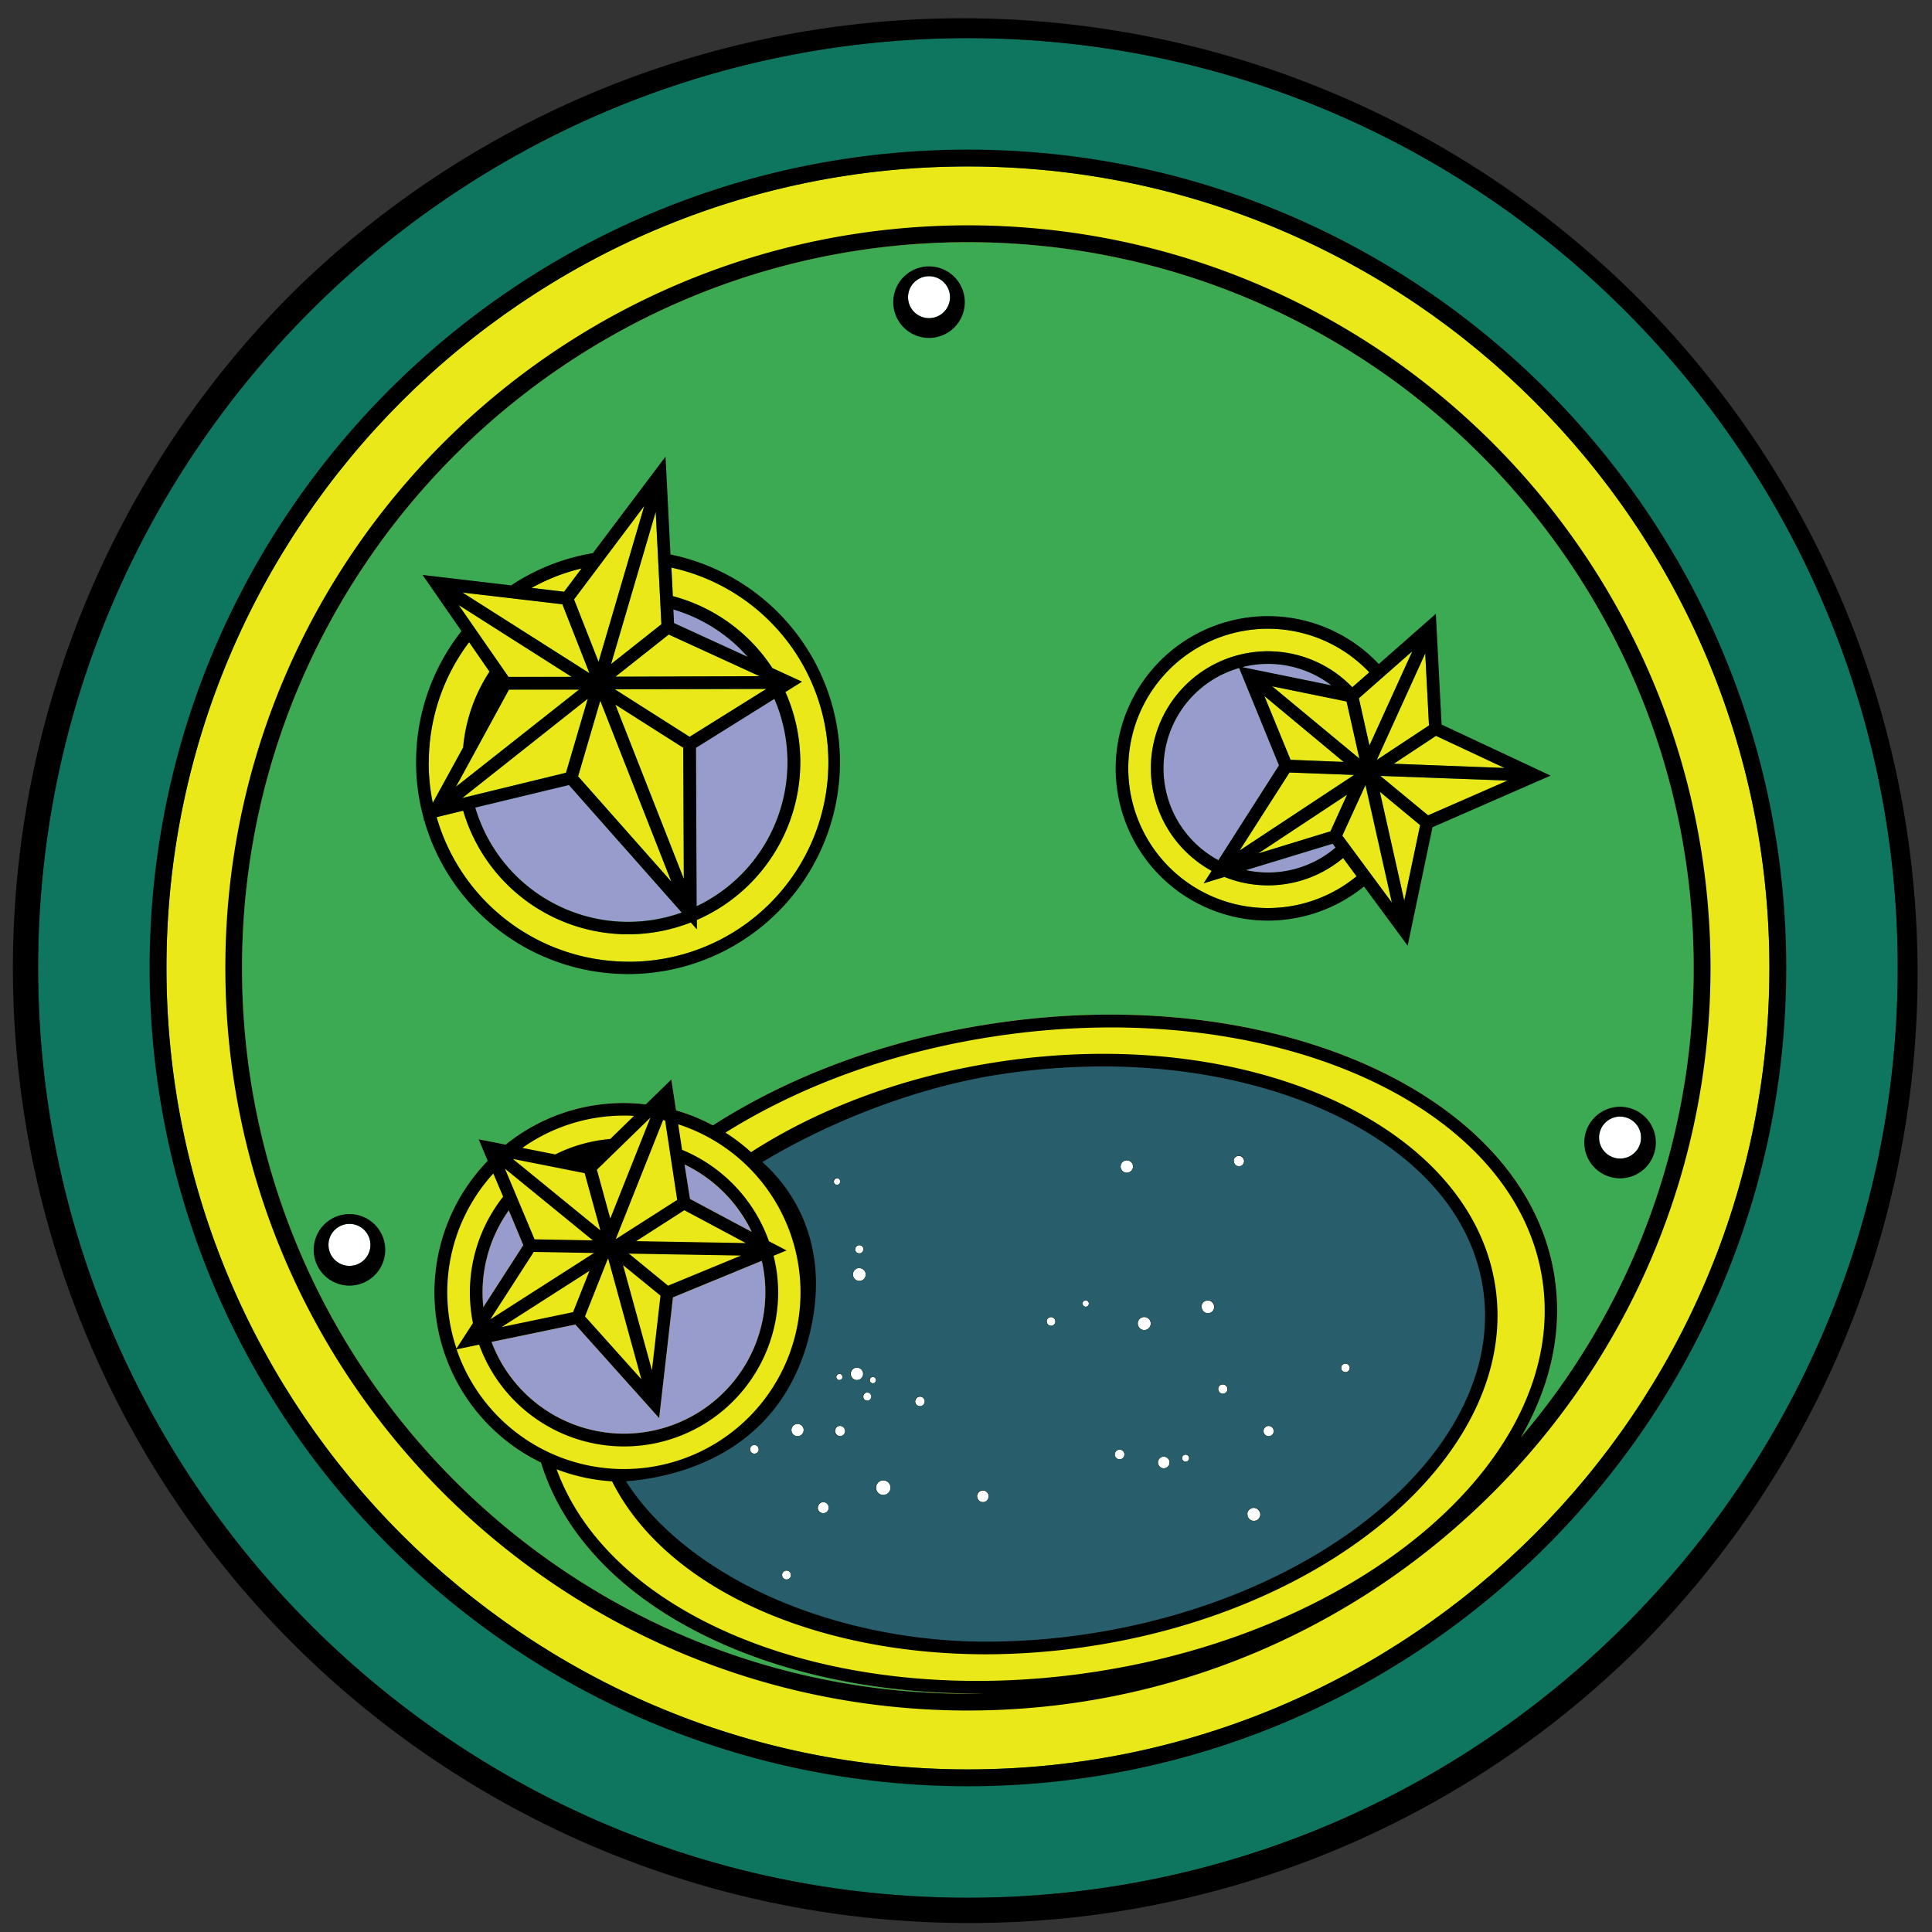<svg xmlns="http://www.w3.org/2000/svg" width="500" height="500" viewBox="0 0 500 500">
  <rect x="0" y="0" width="500" height="500" fill="#333333" stroke="none"/>
  <title>magistracy-of-canopus_COLOR</title>
  <g id="n5">
    <path d="M250.5,9.87C117.81,9.87,9.87,117.81,9.87,250.5S117.81,491.13,250.5,491.13,491.13,383.19,491.13,250.5,383.19,9.87,250.5,9.87Z" style="fill: #0e755e"/>
  </g>
  <g id="n4">
    <path d="M402.37,330.76c-7-47.19-72-76.76-144.88-65.91-27.1,4-52.3,13.16-73,26.42a48.46,48.46,0,0,0-9.52-3.88l-1.23-8-6.62,6.45a48.46,48.46,0,0,0-36.25,10.41l-7-1.38,2.34,5.59A48.93,48.93,0,0,0,140,378.51c6.32,20.56,24.22,37.74,50.49,48.43,18.42,7.49,39.9,11.35,62.38,11.33l2.34,0c-1.58,0-3.16.07-4.75.07-103.57,0-187.82-84.25-187.82-187.82S146.93,62.68,250.5,62.68,438.32,146.93,438.32,250.5A187,187,0,0,1,393.6,372C401.17,358.9,404.46,344.84,402.37,330.76Z" style="fill: #3ca953"/>
  </g>
  <g id="n3">
    <path d="M250.5,43.08c-114.37,0-207.42,93.05-207.42,207.42S136.13,457.92,250.5,457.92,457.92,364.87,457.92,250.5,364.87,43.08,250.5,43.08ZM393.6,372c7.58-13.12,10.87-27.19,8.78-41.27-7-47.19-72-76.76-144.88-65.91-27.1,4-52.3,13.16-73,26.42a48.46,48.46,0,0,0-9.52-3.88l-1.23-8-6.62,6.45a48.46,48.46,0,0,0-36.25,10.41l-7-1.38,2.34,5.59A48.93,48.93,0,0,0,140,378.51c6.32,20.56,24.22,37.74,50.49,48.43,18.42,7.49,39.9,11.35,62.38,11.33l2.34,0c-1.58,0-3.16.07-4.75.07-103.57,0-187.82-84.25-187.82-187.82S146.93,62.68,250.5,62.68,438.32,146.93,438.32,250.5A187,187,0,0,1,393.6,372Z" style="fill: #ebe819"/>
    <path d="M150.47,147.12l-4.51,6-8.4-1A50.69,50.69,0,0,1,150.47,147.12Z" style="fill: #ebe819"/>
    <path d="M110.95,197.28a51.69,51.69,0,0,1,10.43-31.1l5.28,7.63a42.62,42.62,0,0,0-6.82,19.62L112,207.78A51.61,51.61,0,0,1,110.95,197.28Z" style="fill: #ebe819"/>
    <path d="M162.54,248.87A51.67,51.67,0,0,1,113,211.48l6.87-1.67a44.48,44.48,0,0,0,58.91,28.92l1.56,1.76v-2.4a44.57,44.57,0,0,0,22.92-59l4.29-2.67-7.66-3.52a44.34,44.34,0,0,0-25.76-18.62l-.37-7.38a51.59,51.59,0,0,1-11.15,102Z" style="fill: #ebe819"/>
    <path d="M328.15,235a36.14,36.14,0,1,1,26.22-61l-4.4,3.86a30.28,30.28,0,1,0-36.4,47.52l-2.05,3.21,5.36-1.64a30.23,30.23,0,0,0,30.71-4.89l3.48,4.72A36.07,36.07,0,0,1,328.15,235Z" style="fill: #ebe819"/>
    <polygon points="159.25 182.34 176.83 193.51 176.97 227.45 159.25 182.34" style="fill: #ebe819"/>
    <polygon points="173.74 228.17 149.61 200.91 155.35 181.35 173.74 228.17" style="fill: #ebe819"/>
    <polygon points="178.46 190.68 159.11 178.38 198.32 178.29 178.46 190.68" style="fill: #ebe819"/>
    <polygon points="159.27 175.12 173.06 164.21 196.61 175.03 159.27 175.12" style="fill: #ebe819"/>
    <polygon points="158.13 171.85 169.69 132.45 171.16 161.54 158.13 171.85" style="fill: #ebe819"/>
    <polygon points="154.9 171.27 148.55 155.12 166.73 130.92 154.9 171.27" style="fill: #ebe819"/>
    <polygon points="145.53 156.37 152.54 174.21 119.68 153.33 145.53 156.37" style="fill: #ebe819"/>
    <polygon points="147.92 175.15 131.58 175.19 118.7 156.58 147.92 175.15" style="fill: #ebe819"/>
    <polygon points="131.7 178.45 149.85 178.41 118.02 203.61 131.7 178.45" style="fill: #ebe819"/>
    <polygon points="152.1 180.79 146.48 199.96 119.63 206.5 152.1 180.79" style="fill: #ebe819"/>
    <polygon points="389.37 198.75 360.71 197.66 371.63 190.44 389.37 198.75" style="fill: #ebe819"/>
    <polygon points="369.82 187.72 356.31 196.65 368.85 169.07 369.82 187.72" style="fill: #ebe819"/>
    <polygon points="344.32 215.13 325.62 220.85 348.63 205.65 344.32 215.13" style="fill: #ebe819"/>
    <polygon points="348.49 181.52 351.81 196.3 329.24 177.59 348.49 181.52" style="fill: #ebe819"/>
    <polygon points="347.74 197.17 333.96 196.64 327.18 180.12 347.74 197.17" style="fill: #ebe819"/>
    <polygon points="333.72 199.9 350.43 200.54 320.8 220.12 333.72 199.9" style="fill: #ebe819"/>
    <polygon points="354.4 192.95 351.66 180.72 365.5 168.56 354.4 192.95" style="fill: #ebe819"/>
    <polygon points="347.38 216.28 353.35 203.17 360.18 233.62 347.38 216.28" style="fill: #ebe819"/>
    <polygon points="357.09 204.92 367.52 213.56 363.41 233.13 357.09 204.92" style="fill: #ebe819"/>
    <polygon points="369.59 211.04 357.24 200.8 390.16 202.05 369.59 211.04" style="fill: #ebe819"/>
  </g>
  <g id="n2">
    <circle cx="240.43" cy="76.91" r="5.43" style="fill: #fff"/>
    <circle cx="419.27" cy="294.41" r="5.43" style="fill: #fff"/>
    <circle cx="90.44" cy="322.18" r="5.43" style="fill: #fff"/>
    <circle cx="216.62" cy="305.77" r="0.86" style="fill: #fff"/>
    <circle cx="222.36" cy="329.82" r="1.66" style="fill: #fff"/>
    <circle cx="222.36" cy="323.28" r="1.06" style="fill: #fff"/>
    <circle cx="272.04" cy="341.98" r="1.13" style="fill: #fff"/>
    <circle cx="281" cy="337.35" r="0.83" style="fill: #fff"/>
    <circle cx="289.78" cy="376.42" r="1.26" style="fill: #fff"/>
    <circle cx="291.64" cy="301.9" r="1.61" style="fill: #fff"/>
    <circle cx="296.15" cy="342.53" r="1.69" style="fill: #fff"/>
    <circle cx="301.2" cy="378.48" r="1.51" style="fill: #fff"/>
    <circle cx="306.85" cy="377.34" r="0.92" style="fill: #fff"/>
    <circle cx="312.63" cy="338.18" r="1.66" style="fill: #fff"/>
    <circle cx="316.5" cy="359.46" r="1.21" style="fill: #fff"/>
    <circle cx="320.68" cy="300.44" r="1.36" style="fill: #fff"/>
    <circle cx="324.54" cy="391.88" r="1.7" style="fill: #fff"/>
    <circle cx="328.3" cy="370.36" r="1.33" style="fill: #fff"/>
    <circle cx="348.2" cy="354.03" r="1.11" style="fill: #fff"/>
    <circle cx="206.38" cy="370.1" r="1.59" style="fill: #fff"/>
    <circle cx="203.54" cy="407.62" r="1.16" style="fill: #fff"/>
    <circle cx="195.21" cy="375.09" r="1.13" style="fill: #fff"/>
    <circle cx="213.07" cy="390.18" r="1.43" style="fill: #fff"/>
    <circle cx="217.22" cy="356.34" r="0.81" style="fill: #fff"/>
    <circle cx="225.92" cy="357.16" r="0.82" style="fill: #fff"/>
    <circle cx="228.62" cy="385" r="1.89" style="fill: #fff"/>
    <circle cx="224.48" cy="361.43" r="1.06" style="fill: #fff"/>
    <circle cx="221.8" cy="355.54" r="1.61" style="fill: #fff"/>
    <circle cx="238.11" cy="362.67" r="1.24" style="fill: #fff"/>
    <circle cx="254.41" cy="387.24" r="1.51" style="fill: #fff"/>
    <circle cx="217.4" cy="370.36" r="1.33" style="fill: #fff"/>
  </g>
  <g id="n1">
    <path d="M321.47,172.67a27,27,0,0,1,23.08,4.71Z" style="fill: #979ccc"/>
    <path d="M320.68,172.89,331,198.07l-15.68,24.55a27,27,0,0,1,5.35-49.73Z" style="fill: #979ccc"/>
    <path d="M344.87,218.37l.76,1a26.9,26.9,0,0,1-23.2,5.84Z" style="fill: #979ccc"/>
    <path d="M147.22,203.14l29.2,33A41.24,41.24,0,0,1,123,209Z" style="fill: #979ccc"/>
    <path d="M180.09,193.51l20.29-12.67a41.29,41.29,0,0,1-20.12,53.67Z" style="fill: #979ccc"/>
    <path d="M174.41,161.23l-.18-3.52A41.07,41.07,0,0,1,193.51,170Z" style="fill: #979ccc"/>
    <path d="M148.92,342.8,170.59,367l3.57-31.24,23-9.47a36.6,36.6,0,0,1-69.95,21Z" style="fill: #979ccc"/>
    <path d="M177.13,301.37a37,37,0,0,1,17.4,17.45l-16-8.54Z" style="fill: #979ccc"/>
    <path d="M131.66,313.25l3.76,9-10.35,16.06c-.12-1.24-.2-2.5-.2-3.79A36.69,36.69,0,0,1,131.66,313.25Z" style="fill: #979ccc"/>
  </g>
  <g id="Base">
    <path d="M250.5,497.67A247.17,247.17,0,0,1,75.73,75.73,247.17,247.17,0,0,1,425.27,425.27,245.55,245.55,0,0,1,250.5,497.67Zm0-487.8C117.81,9.87,9.87,117.81,9.87,250.5S117.81,491.13,250.5,491.13,491.13,383.19,491.13,250.5,383.19,9.87,250.5,9.87Z"/>
    <path d="M250.5,462.28c-116.78,0-211.78-95-211.78-211.78s95-211.78,211.78-211.78,211.78,95,211.78,211.78S367.28,462.28,250.5,462.28Zm0-419.2c-114.37,0-207.42,93.05-207.42,207.42S136.13,457.92,250.5,457.92,457.92,364.87,457.92,250.5,364.87,43.08,250.5,43.08Z"/>
    <path d="M240.43,68.94a9.26,9.26,0,1,0,9.26,9.26A9.26,9.26,0,0,0,240.43,68.94Zm0,13.4a5.43,5.43,0,1,1,5.43-5.43A5.43,5.43,0,0,1,240.43,82.34Z"/>
    <path d="M419.27,286.43a9.26,9.26,0,1,0,9.26,9.26A9.26,9.26,0,0,0,419.27,286.43Zm0,13.4a5.43,5.43,0,1,1,5.43-5.43A5.43,5.43,0,0,1,419.27,299.84Z"/>
    <path d="M90.44,314.2a9.26,9.26,0,1,0,9.26,9.26A9.26,9.26,0,0,0,90.44,314.2Zm0,13.4a5.43,5.43,0,1,1,5.43-5.43A5.43,5.43,0,0,1,90.44,327.6Z"/>
    <path d="M173.52,143.54l-1.28-25.38-18.81,25a54.14,54.14,0,0,0-21.14,8.33l-22.93-2.7,10.07,14.54A54.74,54.74,0,0,0,109.71,212l-.15.27.21-.05a54.85,54.85,0,1,0,63.74-68.72Zm-14.27,38.81,17.58,11.17.14,33.94Zm14.5,45.83-24.14-27.26,5.74-19.57Zm4.72-37.49-19.35-12.3,39.21-.1Zm-19.19-15.56,13.79-10.91L196.61,175Zm-1.14-3.26,11.56-39.4,1.47,29.09Zm-3.23-.58-6.35-16.16,18.18-24.2Zm-9.36-14.9,7,17.84-32.87-20.88Zm2.39,18.78-16.34,0L118.7,156.58Zm-16.22,3.31,18.15,0L118,203.61Zm20.41,2.34L146.48,200l-26.85,6.54Zm-4.89,22.35,29.2,33A41.24,41.24,0,0,1,123,209Zm32.88-9.63,20.29-12.67a41.29,41.29,0,0,1-20.12,53.67Zm-5.68-32.28-.18-3.52A41.07,41.07,0,0,1,193.51,170Zm-23.94-14.11-4.51,6-8.4-1A50.69,50.69,0,0,1,150.47,147.12Zm-39.52,50.15a51.69,51.69,0,0,1,10.43-31.1l5.28,7.63a42.62,42.62,0,0,0-6.82,19.62L112,207.78A51.61,51.61,0,0,1,110.95,197.28Zm51.59,51.59A51.67,51.67,0,0,1,113,211.48l6.87-1.67a44.48,44.48,0,0,0,58.91,28.92l1.56,1.76v-2.4a44.57,44.57,0,0,0,22.92-59l4.29-2.67-7.66-3.52a44.34,44.34,0,0,0-25.76-18.62l-.37-7.38a51.59,51.59,0,0,1-11.15,102Z"/>
    <path d="M373.08,187.51l-1.48-28.66-14.77,13A39.4,39.4,0,1,0,353,229.42l11.3,15.32,6.43-30.65,30.57-13.36Zm16.29,11.24-28.66-1.09,10.92-7.22Zm-19.55-11-13.51,8.93,12.54-27.58Zm-25.5,27.4-18.7,5.73,23-15.21Zm4.17-33.6,3.31,14.77-22.56-18.7Zm-.76,15.64L334,196.64l-6.78-16.52Zm-14,2.74,16.72.63L320.8,220.12Zm20.69-7-2.74-12.23,13.84-12.17Zm-32.94-20.28a27,27,0,0,1,23.08,4.71Zm-.79.22L331,198.07l-15.68,24.55a27,27,0,0,1,5.35-49.73Zm24.2,45.48.76,1a26.9,26.9,0,0,1-23.2,5.84Zm2.51-2.1,6-13.11,6.83,30.45Zm9.7-11.36,10.43,8.65-4.1,19.57ZM328.15,235a36.14,36.14,0,1,1,26.22-61l-4.4,3.86a30.28,30.28,0,1,0-36.4,47.52l-2.05,3.21,5.36-1.64a30.23,30.23,0,0,0,30.71-4.89l3.48,4.72A36.07,36.07,0,0,1,328.15,235ZM369.59,211,357.23,200.8,390.16,202Z"/>
    <path d="M250.5,58.32c-106,0-192.18,86.21-192.18,192.18S144.53,442.68,250.5,442.68,442.68,356.47,442.68,250.5,356.47,58.32,250.5,58.32Zm32,374.48c-32.52,4.85-64.75,1.69-90.75-8.88-24.17-9.84-41-25.25-47.69-43.66a48.65,48.65,0,0,0,14.34,3.11c13.89,27.65,52.42,44.76,96.85,44.76a179.27,179.27,0,0,0,26.26-2C345.93,416.58,393.26,374.8,387,333S323.37,265.12,259,274.72c-24,3.58-46.34,11.68-64.63,23.45a49,49,0,0,0-6.62-5.05c20-12.51,44.24-21.16,70.27-25,71.07-10.58,134.4,17.75,141.16,63.16S353.58,422.22,282.51,432.8ZM170.93,335.31l-2.21,19.31-7.47-27.2Zm-8.16-10.87,29,.5-18.88,7.79Zm3.2,32.49L151.4,340.68l5.86-14.78.16-.1Zm-17.66-17.35-18.47,3.85,22.71-14.53Zm-21.41,1.86L138.14,324l15.59.27Zm22,1.35L170.59,367l3.57-31.24,23-9.47a36.6,36.6,0,0,1-69.95,21ZM193,321.7l-28.36-.49,12.47-8Zm-15.84-20.33a37,37,0,0,1,17.4,17.45l-16-8.54ZM159.4,320.66l0-.08,12.21-30.71.52.12,3.12,20.54Zm-1.46-5.3-3.46-12.64,13.84-13.47Zm0-20.6a39.43,39.43,0,0,0-14.24,4l-8.51-1.69a45.48,45.48,0,0,1,26.28-8.35c.87,0,1.73,0,2.58.09Zm-6.63,8.86,4.06,14.79-22.64-18.48ZM153.41,321l-15.06-.26-7.67-18.29Zm-21.74-7.76,3.76,9-10.35,16.06c-.12-1.24-.2-2.5-.2-3.79A36.69,36.69,0,0,1,131.66,313.25ZM121.6,334.47a40.55,40.55,0,0,0,.79,7.94L118.14,349a45.62,45.62,0,0,1,9.53-45.3l2.54,6A40,40,0,0,0,121.6,334.47ZM124,348a39.88,39.88,0,0,0,77.39-13.53A39,39,0,0,0,200.2,325l3.36-1.39L199,321.23a40.13,40.13,0,0,0-22.48-23.66l-1-6.6a45.72,45.72,0,1,1-57.35,58.24Zm84,22.1a1.59,1.59,0,1,1-1.59-1.59A1.59,1.59,0,0,1,208,370.1Zm-3.27,37.51a1.16,1.16,0,1,1-1.16-1.16A1.16,1.16,0,0,1,204.69,407.62Zm-8.35-32.53a1.13,1.13,0,1,1-1.13-1.13A1.13,1.13,0,0,1,196.34,375.09Zm15.3,15.1a1.43,1.43,0,1,1,1.43,1.43A1.43,1.43,0,0,1,211.64,390.18Zm5.59-33a.81.81,0,1,1,.81-.81A.81.81,0,0,1,217.22,357.15Zm1.51,13.21A1.33,1.33,0,1,1,217.4,369,1.33,1.33,0,0,1,218.73,370.36Zm-2.11-63.73a.86.86,0,1,1,.86-.86A.86.86,0,0,1,216.62,306.63Zm5.74,21.54a1.66,1.66,0,1,1-1.66,1.66A1.66,1.66,0,0,1,222.36,328.16Zm-1.06-4.88a1.06,1.06,0,1,1,1.06,1.06A1.06,1.06,0,0,1,221.3,323.28ZM225.92,358a.82.82,0,1,1,.82-.82A.82.82,0,0,1,225.92,358Zm2.7,25.13a1.89,1.89,0,1,1-1.89,1.89A1.89,1.89,0,0,1,228.62,383.11Zm-3.08-21.68a1.06,1.06,0,1,1-1.06-1.06A1.06,1.06,0,0,1,225.54,361.43Zm-3.74-7.5a1.61,1.61,0,1,1-1.61,1.61A1.61,1.61,0,0,1,221.8,353.93Zm15.07,8.75a1.24,1.24,0,1,1,1.24,1.24A1.24,1.24,0,0,1,236.87,362.67Zm16,24.56a1.51,1.51,0,1,1,1.51,1.51A1.51,1.51,0,0,1,252.9,387.24Zm18-45.26a1.13,1.13,0,1,1,1.13,1.13A1.13,1.13,0,0,1,270.91,342Zm9.26-4.63a.83.83,0,1,1,.83.83A.83.83,0,0,1,280.17,337.35ZM291,376.42a1.26,1.26,0,1,1-1.26-1.26A1.26,1.26,0,0,1,291,376.42Zm-1-74.52a1.61,1.61,0,1,1,1.61,1.61A1.61,1.61,0,0,1,290,301.9Zm4.43,40.63a1.69,1.69,0,1,1,1.69,1.69A1.69,1.69,0,0,1,294.46,342.53Zm5.23,36A1.51,1.51,0,1,1,301.2,380,1.51,1.51,0,0,1,299.69,378.48Zm6.24-1.14a.92.92,0,1,1,.92.92A.92.92,0,0,1,305.93,377.34Zm5-39.16a1.66,1.66,0,1,1,1.66,1.66A1.66,1.66,0,0,1,311,338.18Zm4.33,21.28a1.21,1.21,0,1,1,1.21,1.21A1.21,1.21,0,0,1,315.29,359.46Zm4-59a1.36,1.36,0,1,1,1.36,1.36A1.36,1.36,0,0,1,319.32,300.44Zm3.52,91.44a1.7,1.7,0,1,1,1.7,1.7A1.7,1.7,0,0,1,322.84,391.88ZM327,370.36a1.33,1.33,0,1,1,1.33,1.33A1.33,1.33,0,0,1,327,370.36ZM347.09,354a1.11,1.11,0,1,1,1.11,1.11A1.11,1.11,0,0,1,347.09,354Zm55.28-23.27c-7-47.19-72-76.76-144.88-65.91-27.1,4-52.3,13.16-73,26.42a48.46,48.46,0,0,0-9.52-3.88l-1.23-8-6.62,6.45a48.46,48.46,0,0,0-36.25,10.41l-7-1.38,2.34,5.59A48.93,48.93,0,0,0,140,378.51c6.32,20.56,24.22,37.74,50.49,48.43,18.42,7.49,39.9,11.35,62.38,11.33l2.34,0c-1.58,0-3.16.07-4.75.07-103.57,0-187.82-84.25-187.82-187.82S146.93,62.68,250.5,62.68,438.32,146.93,438.32,250.5A187,187,0,0,1,393.6,372C401.17,358.9,404.46,344.84,402.37,330.76Z"/>
  </g>
  <g id="p1">
    <path d="M383.81,333.53c-2.45-16.45-13.3-30.73-31.37-41.29-17.91-10.47-41.72-16.24-67-16.24a177,177,0,0,0-26,1.95c-20.44,3-43.33,11.48-62.15,22.79,6.5,5.77,17.92,19.77,12.43,43.72-7.47,32.58-36,38-47.72,38.9,7,11,18.84,20.9,33.83,28.24,17.47,8.55,38.57,13.26,59.42,13.26A176.48,176.48,0,0,0,281,422.94C343.66,413.62,389.76,373.5,383.81,333.53Zm-188.6,42.69a1.13,1.13,0,1,1,1.13-1.13A1.13,1.13,0,0,1,195.21,376.22Zm8.33,32.56a1.16,1.16,0,1,1,1.16-1.16A1.16,1.16,0,0,1,203.54,408.77Zm2.84-37.08A1.59,1.59,0,1,1,208,370.1,1.59,1.59,0,0,1,206.38,371.69Zm16-49.46a1.06,1.06,0,1,1-1.06,1.06A1.06,1.06,0,0,1,222.36,322.23Zm0,5.94a1.66,1.66,0,1,1-1.66,1.66A1.66,1.66,0,0,1,222.36,328.16ZM218,356.34a.81.81,0,1,1-.81-.81A.81.81,0,0,1,218,356.34Zm-5,35.27a1.43,1.43,0,1,1,1.43-1.43A1.43,1.43,0,0,1,213.07,391.61Zm2.69-85.84a.86.86,0,1,1,.86.86A.86.86,0,0,1,215.76,305.77Zm1.64,65.92a1.33,1.33,0,1,1,1.33-1.33A1.33,1.33,0,0,1,217.4,371.69Zm4.4-14.54a1.61,1.61,0,1,1,1.61-1.61A1.61,1.61,0,0,1,221.8,357.15Zm2.67,5.35a1.06,1.06,0,1,1,1.06-1.06A1.06,1.06,0,0,1,224.48,362.49Zm1.44-4.52a.82.82,0,1,1,.82-.82A.82.82,0,0,1,225.92,358Zm2.7,28.91a1.89,1.89,0,1,1,1.89-1.89A1.89,1.89,0,0,1,228.62,386.88Zm9.49-23a1.24,1.24,0,1,1,1.24-1.24A1.24,1.24,0,0,1,238.11,363.91Zm16.29,24.83a1.51,1.51,0,1,1,1.51-1.51A1.51,1.51,0,0,1,254.41,388.75ZM272,343.11a1.13,1.13,0,1,1,1.13-1.13A1.13,1.13,0,0,1,272,343.11Zm9-4.93a.83.83,0,1,1,.83-.83A.83.83,0,0,1,281,338.18Zm8.78,39.5a1.26,1.26,0,1,1,1.26-1.26A1.26,1.26,0,0,1,289.78,377.68Zm1.86-74.17a1.61,1.61,0,1,1,1.61-1.61A1.61,1.61,0,0,1,291.64,303.51Zm4.5,40.71a1.69,1.69,0,1,1,1.69-1.69A1.69,1.69,0,0,1,296.15,344.22ZM301.2,380a1.51,1.51,0,1,1,1.51-1.51A1.51,1.51,0,0,1,301.2,380Zm5.65-1.74a.92.92,0,1,1,.92-.92A.92.92,0,0,1,306.85,378.26Zm5.77-38.42a1.66,1.66,0,1,1,1.66-1.66A1.66,1.66,0,0,1,312.63,339.84Zm3.87,20.83a1.21,1.21,0,1,1,1.21-1.21A1.21,1.21,0,0,1,316.5,360.67Zm4.18-58.87a1.36,1.36,0,1,1,1.36-1.36A1.36,1.36,0,0,1,320.68,301.8Zm3.86,91.78a1.7,1.7,0,1,1,1.7-1.7A1.7,1.7,0,0,1,324.54,393.58Zm3.76-21.89a1.33,1.33,0,1,1,1.33-1.33A1.33,1.33,0,0,1,328.3,371.69Zm19.9-16.55a1.11,1.11,0,1,1,1.11-1.11A1.11,1.11,0,0,1,348.2,355.13Z" style="fill: #285d6b"/>
  </g>
</svg>
